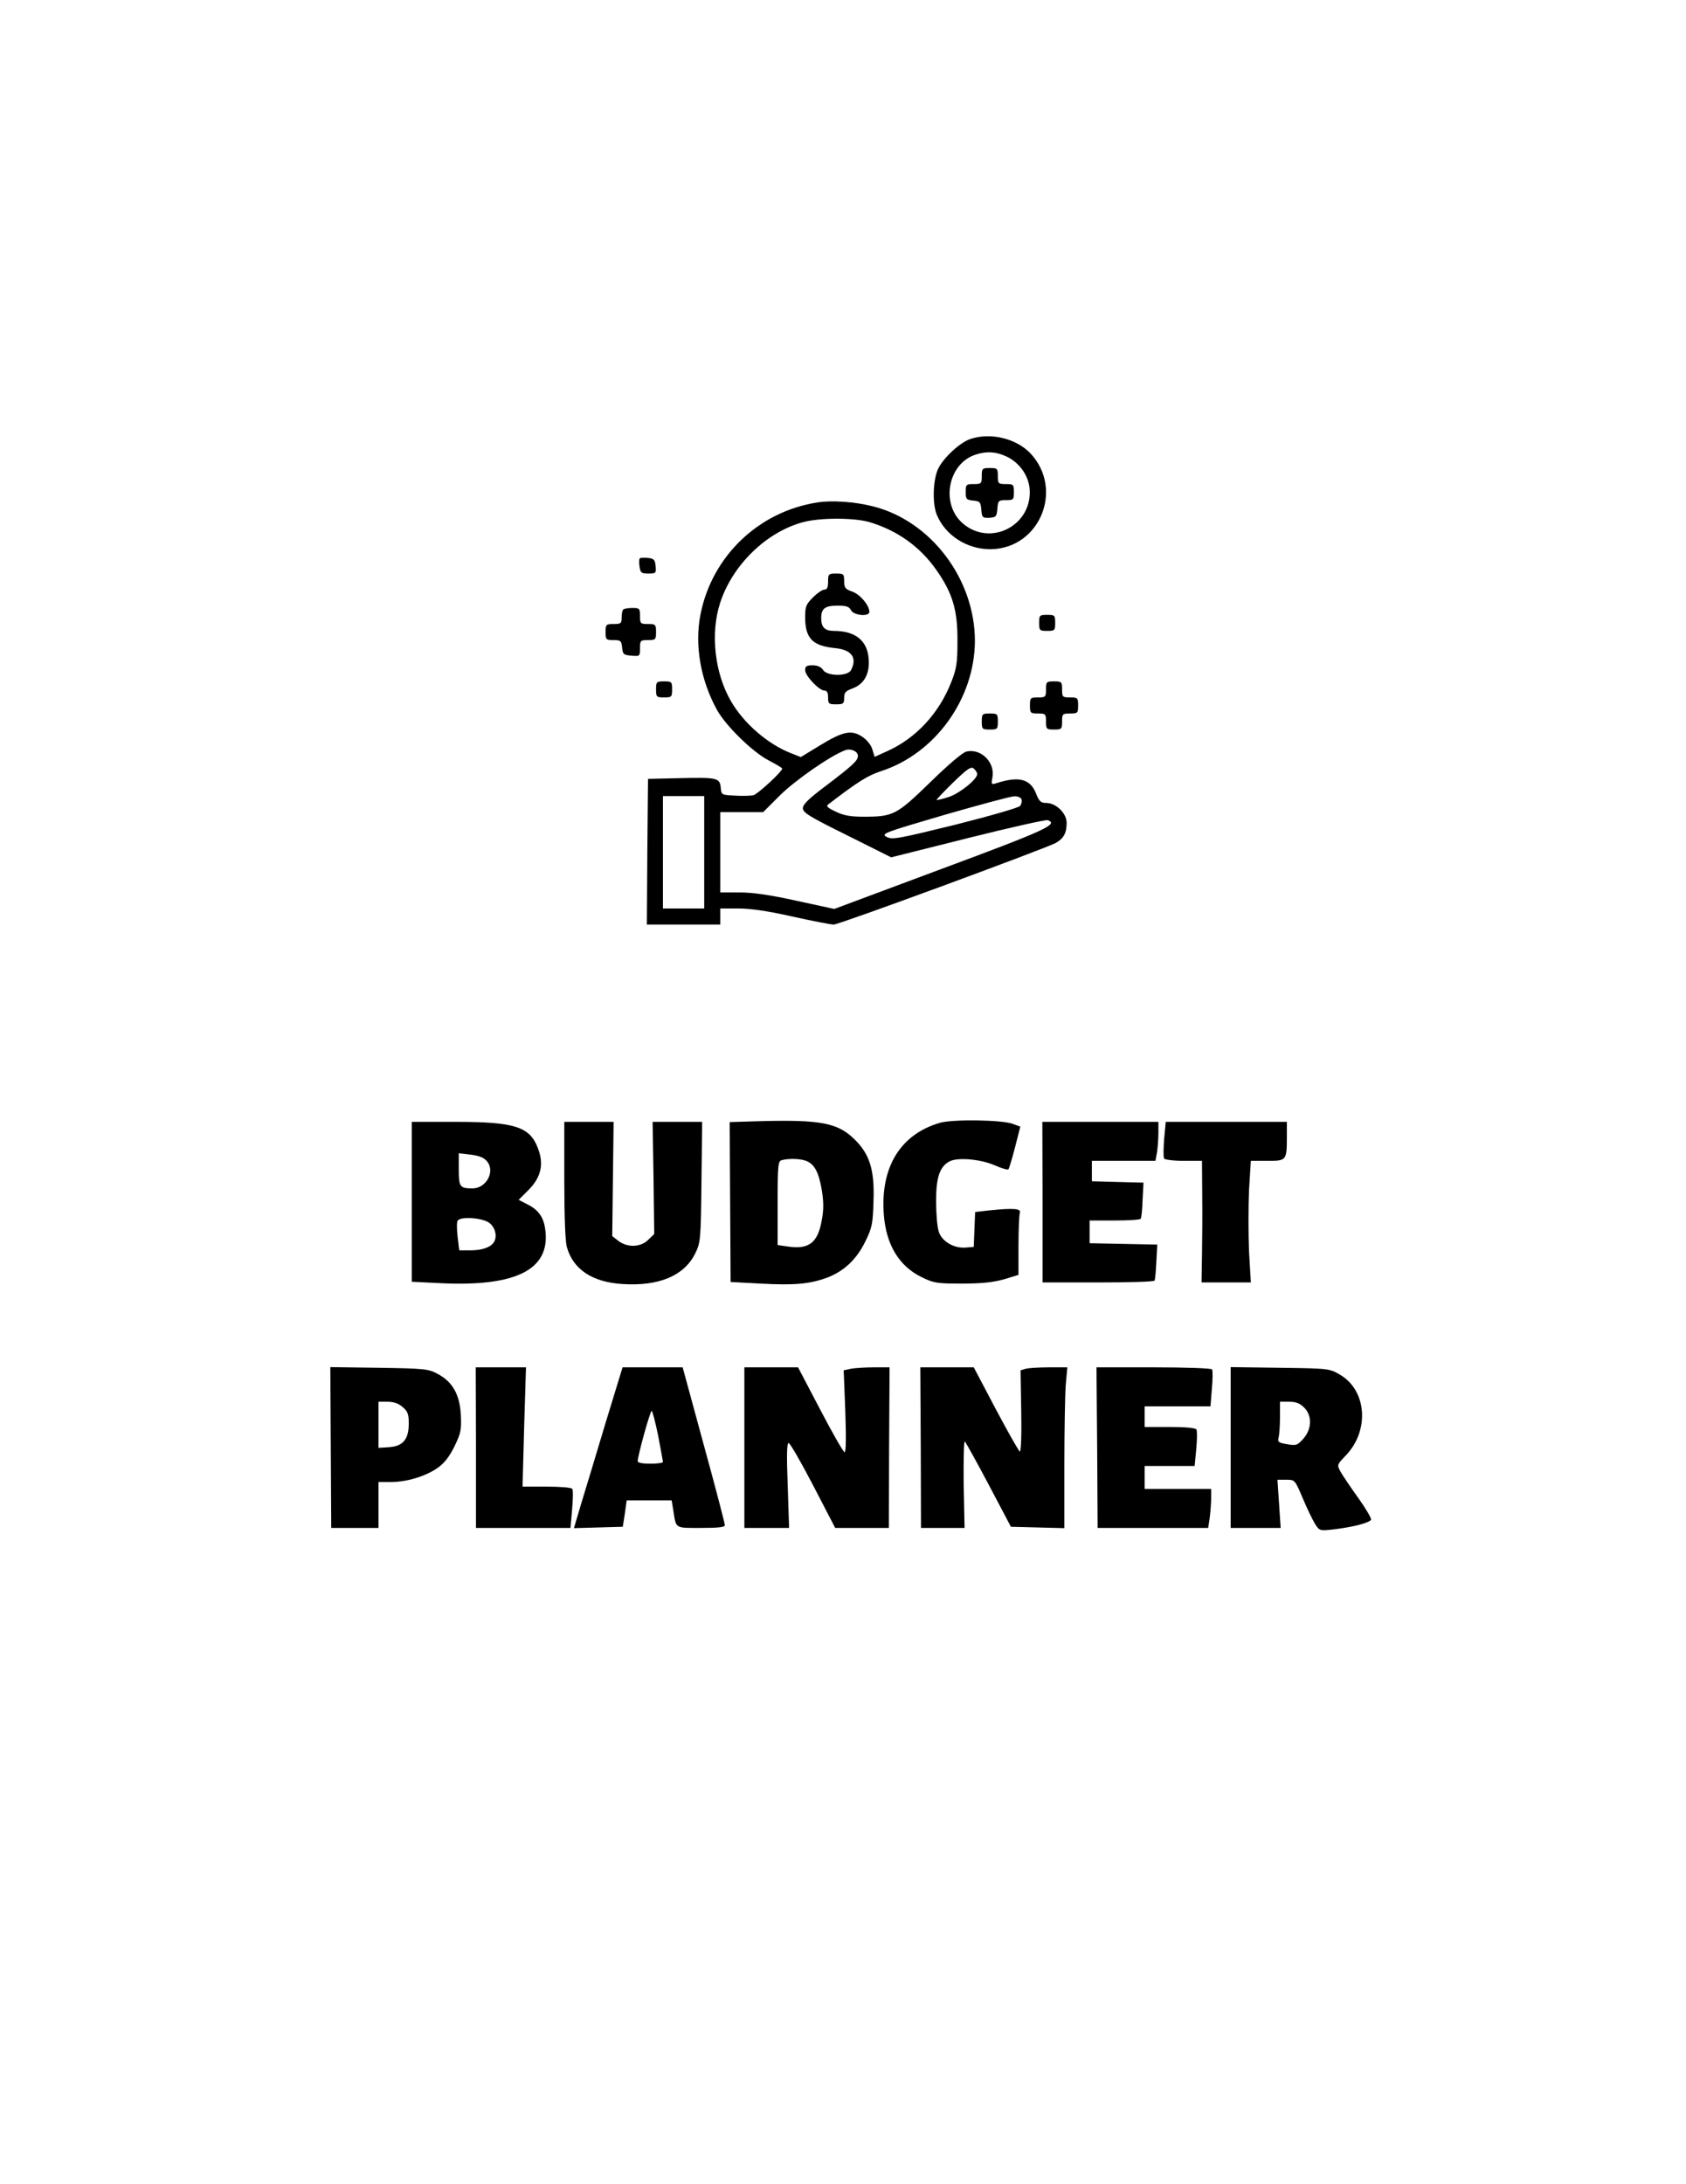 <?xml version="1.0" standalone="no"?>
<!DOCTYPE svg PUBLIC "-//W3C//DTD SVG 20010904//EN"
 "http://www.w3.org/TR/2001/REC-SVG-20010904/DTD/svg10.dtd">
<svg version="1.0" xmlns="http://www.w3.org/2000/svg"
 width="735pt" height="952pt" viewBox="0 0 735 952"
 preserveAspectRatio="xMidYMid meet">

<g transform="translate(0,952) scale(0.1,-0.1)"
fill="#000000" stroke="none">
<path d="M4232 7607 c-46 -14 -121 -84 -143 -132 -22 -49 -25 -151 -5 -199 38
-91 133 -151 236 -150 213 4 319 261 172 418 -61 64 -172 92 -260 63z m154
-76 c55 -25 95 -79 102 -136 18 -161 -166 -261 -289 -158 -101 85 -67 264 56
302 47 15 87 12 131 -8z"/>
<path d="M4280 7445 c0 -33 -2 -35 -35 -35 -33 0 -35 -2 -35 -34 0 -32 3 -35
33 -38 29 -3 32 -6 35 -40 3 -34 5 -36 35 -35 29 2 32 5 35 40 3 35 5 37 38
37 32 0 34 2 34 35 0 33 -2 35 -35 35 -33 0 -35 2 -35 35 0 33 -2 35 -35 35
-33 0 -35 -2 -35 -35z"/>
<path d="M3564 7330 c-256 -39 -460 -234 -510 -487 -27 -134 0 -288 72 -418
38 -69 157 -185 226 -220 32 -17 58 -32 58 -35 0 -13 -106 -111 -125 -116 -11
-3 -48 -4 -80 -2 -60 3 -60 3 -63 35 -4 43 -17 45 -183 41 l-134 -3 -3 -317
-2 -318 160 0 160 0 0 35 0 35 79 0 c54 0 129 -11 235 -35 86 -19 167 -35 181
-35 23 0 908 326 966 355 35 19 49 43 49 88 0 42 -46 87 -89 87 -23 0 -31 7
-44 40 -25 65 -75 78 -174 46 -21 -7 -22 -5 -17 23 14 67 -49 130 -113 115
-17 -4 -79 -57 -158 -134 -146 -142 -161 -150 -289 -150 -57 0 -88 5 -122 22
-37 17 -44 24 -33 32 128 98 172 126 231 145 236 77 407 316 408 567 0 270
-192 524 -445 587 -79 20 -178 27 -241 17z m227 -86 c120 -36 219 -106 290
-207 72 -102 94 -177 93 -312 0 -94 -4 -120 -27 -178 -54 -138 -155 -246 -281
-302 l-53 -24 -10 32 c-5 19 -23 41 -43 55 -48 32 -84 25 -187 -38 l-82 -50
-43 17 c-100 39 -205 129 -261 226 -71 121 -91 295 -48 428 53 165 201 310
362 353 74 20 222 20 290 0z m-51 -1019 c0 -20 -21 -40 -138 -129 -76 -57
-102 -82 -102 -99 0 -19 29 -37 193 -118 l192 -96 335 84 c184 46 340 81 348
78 47 -18 -7 -43 -462 -212 l-469 -175 -166 36 c-118 26 -190 36 -248 36 l-83
0 0 175 0 175 94 0 93 0 74 74 c66 65 219 172 284 196 24 9 55 -5 55 -25z
m520 -79 c0 -23 -76 -84 -124 -100 -27 -9 -51 -14 -53 -13 -1 2 31 36 72 76
63 61 78 71 90 61 8 -7 15 -18 15 -24z m-1190 -341 l0 -245 -90 0 -90 0 0 245
0 245 90 0 90 0 0 -245z m1383 231 c3 -8 0 -21 -6 -29 -7 -8 -129 -43 -283
-82 -249 -61 -274 -66 -299 -53 -25 14 -14 18 252 96 153 44 290 81 304 81 15
1 29 -5 32 -13z"/>
<path d="M3610 6985 c0 -25 -4 -35 -16 -35 -9 0 -31 -15 -50 -34 -30 -30 -34
-40 -34 -85 0 -93 31 -126 130 -136 73 -7 98 -42 70 -96 -15 -28 -105 -27
-122 1 -9 13 -24 20 -45 20 -27 0 -33 -4 -33 -21 0 -25 61 -89 84 -89 11 0 16
-9 16 -30 0 -28 3 -30 35 -30 32 0 35 3 35 28 0 23 6 30 36 41 51 19 76 63 71
129 -6 80 -58 122 -152 122 -39 0 -55 16 -55 55 0 43 16 55 72 55 37 0 50 -4
58 -20 12 -23 80 -29 80 -7 0 28 -40 76 -74 88 -31 11 -36 17 -36 46 0 31 -2
33 -35 33 -33 0 -35 -2 -35 -35z"/>
<path d="M2789 7086 c-3 -3 -4 -19 -1 -36 4 -27 8 -30 39 -30 33 0 34 2 31 33
-3 28 -7 32 -33 35 -17 2 -33 1 -36 -2z"/>
<path d="M2717 6863 c-4 -3 -7 -19 -7 -35 0 -25 -3 -28 -35 -28 -33 0 -35 -2
-35 -35 0 -33 2 -35 34 -35 32 0 35 -3 38 -32 3 -30 6 -33 41 -36 36 -3 37 -3
37 32 0 34 2 36 35 36 33 0 35 2 35 35 0 33 -2 35 -35 35 -33 0 -35 2 -35 35
0 33 -2 35 -33 35 -19 0 -37 -3 -40 -7z"/>
<path d="M4530 6805 c0 -33 2 -35 35 -35 33 0 35 2 35 35 0 33 -2 35 -35 35
-33 0 -35 -2 -35 -35z"/>
<path d="M2860 6515 c0 -33 2 -35 35 -35 33 0 35 2 35 35 0 33 -2 35 -35 35
-33 0 -35 -2 -35 -35z"/>
<path d="M4560 6515 c0 -33 -2 -35 -35 -35 -33 0 -35 -2 -35 -35 0 -33 2 -35
35 -35 33 0 35 -2 35 -35 0 -33 2 -35 35 -35 33 0 35 2 35 35 0 33 2 35 35 35
33 0 35 2 35 35 0 33 -2 35 -35 35 -33 0 -35 2 -35 35 0 33 -2 35 -35 35 -33
0 -35 -2 -35 -35z"/>
<path d="M4280 6375 c0 -33 2 -35 35 -35 33 0 35 2 35 35 0 33 -2 35 -35 35
-33 0 -35 -2 -35 -35z"/>
<path d="M3313 4633 l-132 -4 2 -348 2 -349 131 -7 c146 -8 214 -2 290 26 73
28 128 79 166 157 30 61 33 76 36 177 5 136 -17 205 -83 269 -73 72 -149 86
-412 79z m201 -173 c37 -14 56 -51 69 -130 8 -51 8 -86 -1 -131 -17 -95 -55
-125 -143 -113 l-49 7 0 183 c0 165 2 183 18 187 31 8 80 7 106 -3z"/>
<path d="M4098 4626 c-173 -50 -261 -194 -245 -401 10 -130 66 -224 165 -272
53 -26 66 -28 177 -28 87 0 137 6 183 19 l62 19 0 127 c0 71 3 135 6 144 7 18
-28 21 -134 10 l-61 -7 -3 -76 -3 -76 -35 -3 c-51 -4 -103 26 -117 68 -7 19
-12 78 -12 130 -1 106 15 155 59 178 35 18 134 10 198 -18 29 -13 55 -20 58
-17 3 3 16 46 29 96 l23 90 -32 12 c-47 18 -261 21 -318 5z"/>
<path d="M1795 4281 l0 -348 121 -6 c334 -17 485 59 461 234 -7 53 -29 85 -77
109 l-39 20 44 44 c54 55 67 112 40 181 -35 94 -101 115 -359 115 l-191 0 0
-349z m328 177 c37 -44 -3 -118 -63 -118 -55 0 -60 6 -60 82 l0 71 53 -6 c37
-5 57 -13 70 -29z m11 -269 c26 -20 35 -61 18 -85 -14 -21 -51 -34 -100 -34
l-50 0 -7 59 c-4 33 -4 65 0 70 12 20 110 13 139 -10z"/>
<path d="M2460 4378 c0 -152 4 -269 11 -293 27 -98 111 -154 244 -162 157 -10
267 36 315 132 24 49 25 56 28 313 l3 262 -108 0 -108 0 4 -244 3 -245 -26
-25 c-32 -33 -91 -35 -130 -5 l-27 21 3 249 3 249 -107 0 -108 0 0 -252z"/>
<path d="M4545 4280 l0 -350 242 0 c133 0 244 3 246 8 3 4 6 41 8 82 l4 75
-147 3 -148 3 0 49 0 50 109 0 c61 0 112 3 114 8 3 4 7 41 8 82 l4 75 -113 3
-112 3 0 44 0 45 139 0 138 0 7 38 c3 20 6 58 6 85 l0 47 -253 0 -253 0 1
-350z"/>
<path d="M5075 4555 c-3 -41 -4 -79 0 -85 3 -5 42 -10 86 -10 l79 0 1 -147 c1
-82 0 -201 -1 -265 l-2 -118 107 0 108 0 -8 136 c-3 75 -3 194 0 265 l8 129
72 0 c84 0 85 1 85 108 l0 62 -264 0 -264 0 -7 -75z"/>
<path d="M1442 3211 l2 -351 103 0 103 0 0 100 0 100 53 0 c69 0 150 24 204
61 30 21 51 48 74 94 28 58 31 71 28 138 -5 89 -36 144 -102 179 -39 21 -56
23 -254 26 l-213 3 2 -350z m313 176 c22 -18 27 -31 27 -71 0 -70 -25 -100
-86 -104 l-46 -3 0 100 0 101 39 0 c27 0 48 -7 66 -23z"/>
<path d="M2075 3210 l0 -350 206 0 206 0 7 80 c4 44 5 84 1 90 -4 6 -51 10
-112 10 l-105 0 7 260 8 260 -109 0 -110 0 1 -350z"/>
<path d="M2640 3318 c-40 -134 -88 -292 -106 -351 l-32 -108 106 3 107 3 9 58
8 57 98 0 98 0 7 -42 c13 -83 5 -78 121 -78 76 0 104 3 104 12 0 7 -41 165
-92 350 l-92 338 -131 0 -131 0 -74 -242z m229 -55 c11 -60 21 -111 21 -115 0
-5 -25 -8 -55 -8 -34 0 -55 4 -55 11 0 23 54 219 61 219 3 0 16 -48 28 -107z"/>
<path d="M3245 3210 l0 -350 98 0 97 0 -6 185 c-5 131 -4 185 4 185 6 0 54
-83 107 -185 l96 -185 117 0 117 0 1 350 2 350 -68 0 c-37 0 -82 -3 -100 -6
l-32 -7 7 -178 c4 -114 3 -179 -3 -179 -5 0 -53 83 -106 185 l-97 185 -117 0
-117 0 0 -350z"/>
<path d="M4014 3210 l1 -350 95 0 95 0 -4 193 c-1 106 1 188 5 184 5 -5 52
-90 105 -190 l96 -182 116 -3 117 -3 0 274 c0 151 3 308 6 350 l7 77 -79 0
c-43 0 -89 -3 -102 -6 l-23 -7 3 -178 c2 -99 -1 -178 -6 -176 -5 2 -52 85
-105 185 l-96 182 -116 0 -117 0 2 -350z"/>
<path d="M4783 3210 l2 -350 241 0 241 0 7 46 c3 26 6 64 6 85 l0 39 -145 0
-145 0 0 50 0 50 109 0 109 0 7 74 c4 41 4 79 1 85 -5 7 -49 11 -117 11 l-109
0 0 45 0 45 144 0 143 0 6 76 c4 42 4 80 1 85 -3 5 -117 9 -254 9 l-250 0 3
-350z"/>
<path d="M5365 3211 l0 -351 109 0 109 0 -7 105 -7 105 38 0 c38 0 38 0 72
-80 18 -43 42 -93 53 -111 19 -31 21 -32 76 -26 83 9 163 29 169 43 2 6 -23
49 -56 95 -33 46 -68 98 -77 114 -16 30 -16 30 24 72 103 108 90 282 -25 350
-48 28 -48 28 -263 31 l-215 3 0 -350z m320 174 c36 -35 34 -94 -3 -136 -26
-29 -31 -31 -71 -24 -38 6 -42 10 -37 29 3 11 6 51 6 89 l0 67 40 0 c30 0 47
-7 65 -25z"/>
</g>
</svg>
